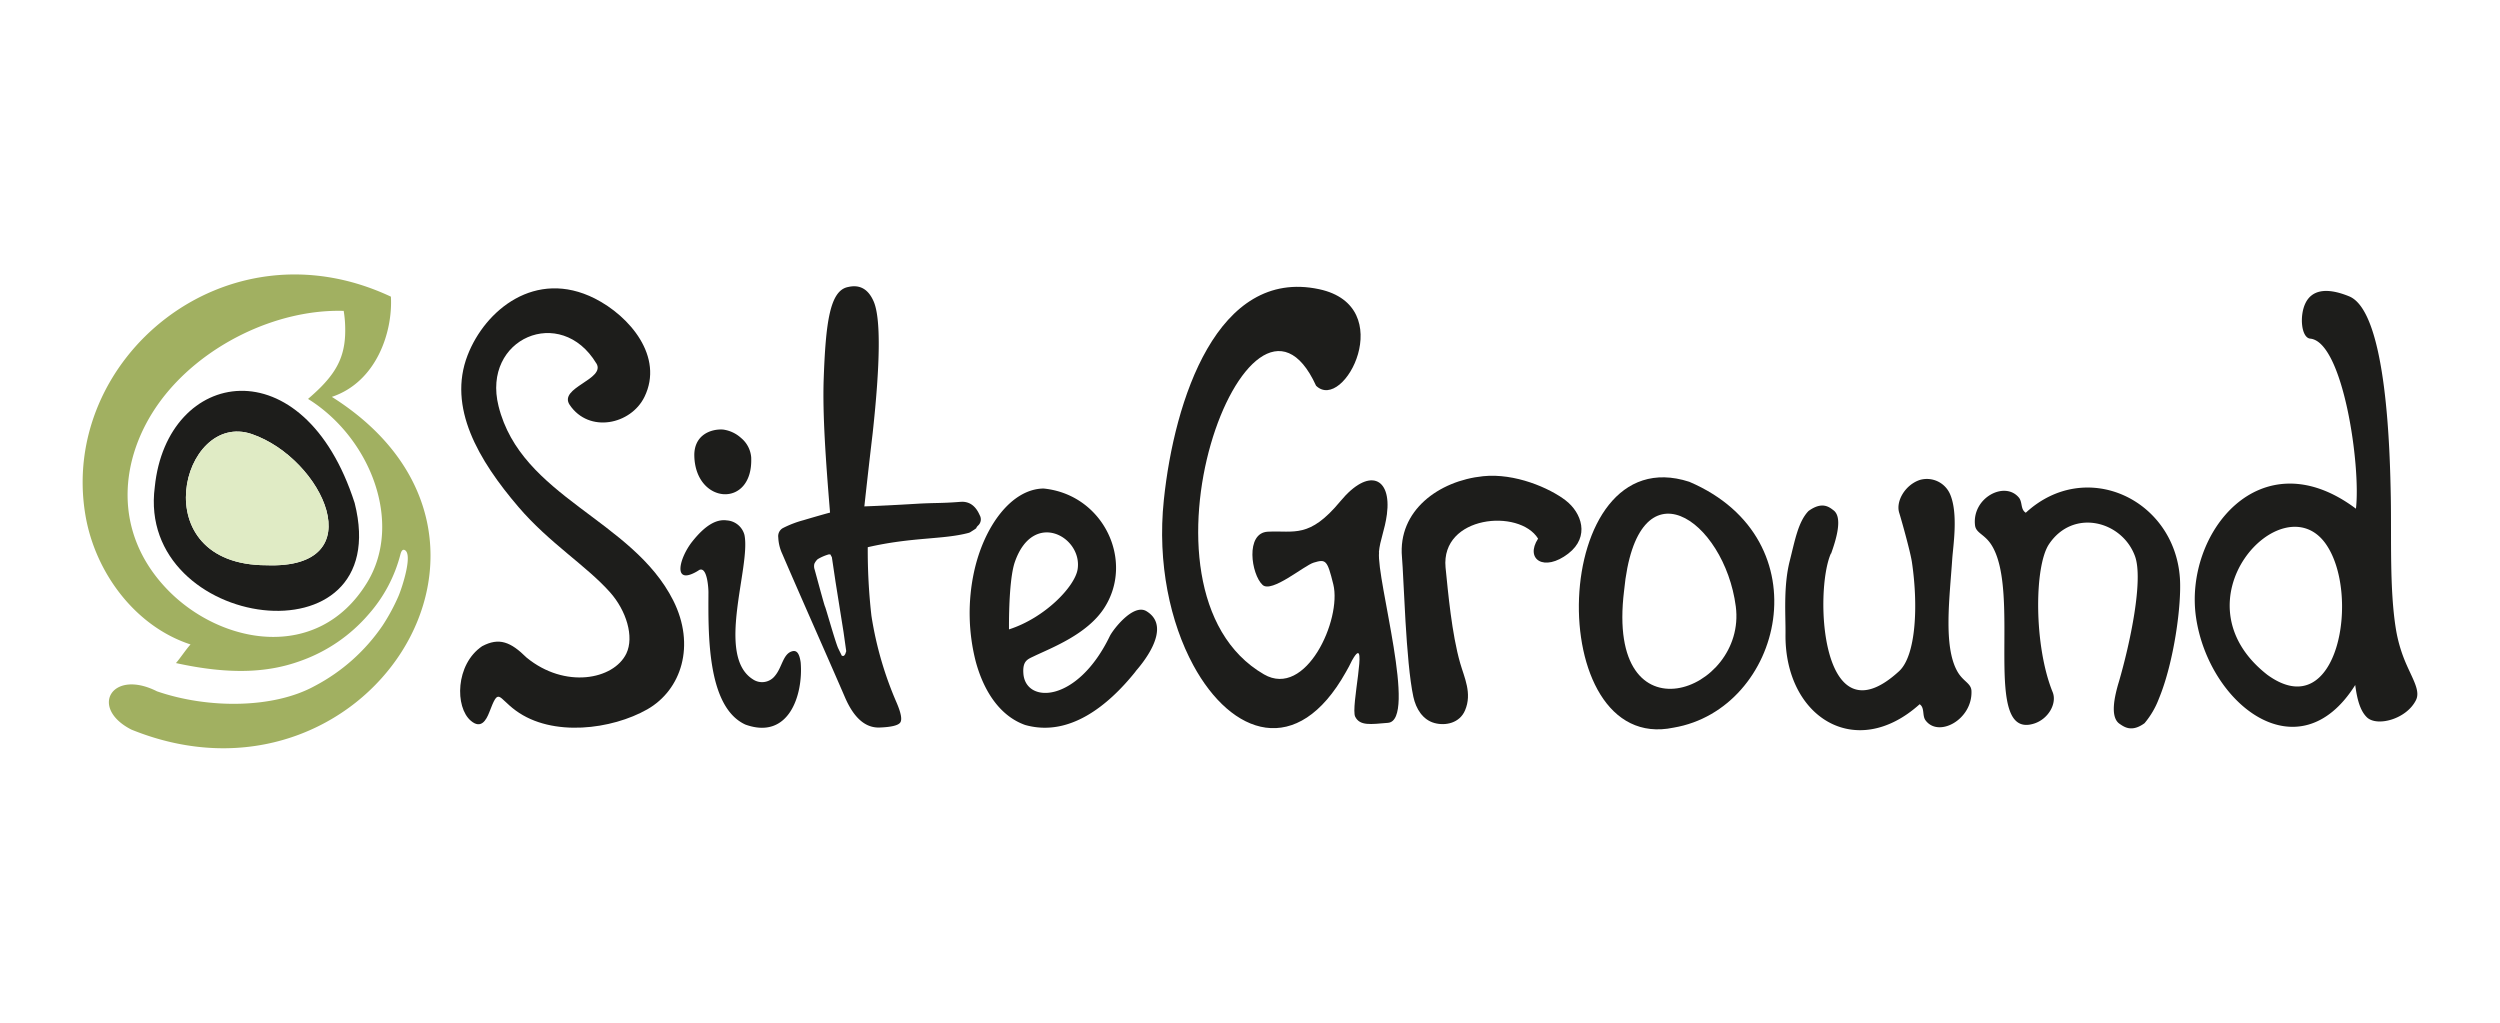 <svg xmlns="http://www.w3.org/2000/svg" viewBox="0 0 623.62 255.12"><defs><style>.cls-1{fill:#fff;}.cls-2,.cls-3{fill:#1d1d1b;}.cls-2,.cls-4,.cls-5{fill-rule:evenodd;}.cls-4{fill:#a1b061;}.cls-5{fill:#e0ebc5;}</style></defs><title>siteground</title><g id="BG"><rect class="cls-1" width="623.62" height="255.12"/></g><g id="Logo"><path class="cls-2" d="M148.75,90.64c-8.84-14.69-28.62-6.28-24.39,10.67,5.67,22.75,33.37,28.2,43.58,48.48,5.6,11.14,2.09,22.27-6.48,27.16-8.8,5-23.66,7-32.8.3-4.58-3.36-4.2-5.89-6.61.43-.78,2-2.07,4.26-4.59,2.12-4-3.37-3.88-14.06,2.8-18.6,4.26-2.27,7.14-1.07,11.09,2.83,9.57,7.86,21.74,5.52,24.89-1,2-4.19,0-10.73-4.08-15.3-5.88-6.61-15.16-12.3-22.79-21.22-10.07-11.76-17.75-24.92-12.73-37.89C121,77.35,133.55,67,148.36,74.45,157.11,78.88,165.65,89,160.76,99c-3.38,6.92-13.82,9.15-18.65,2-2.91-4.32,9.09-6.37,6.65-10.37Z"/><path class="cls-2" d="M187.39,114.32c.4,12.51-13.81,11.54-14.19-.47-.18-5.42,4.24-6.9,7.15-6.7a8.34,8.34,0,0,1,4.52,2.11,7,7,0,0,1,2.53,5.06Z"/><path class="cls-2" d="M174.3,142.27l-.6.36c-6,3.37-4.22-3.51-1-7.56s6-5.61,8.58-5.26a4.88,4.88,0,0,1,4.42,3.62c1.64,7.94-7.29,30.19,2.16,36.06a4.07,4.07,0,0,0,5.44-.89c1.78-2.07,2-5.45,4.24-6.12,1-.3,1.82.12,2.19,2.78.66,8-2.9,19.4-13.78,15.49-9.68-4.41-9.26-22.92-9.23-33.07,0-.69-.26-6.76-2.46-5.41Z"/><path class="cls-3" d="M244.39,128.52c-.91-2.1-2.35-3.44-4.61-3.35-5.34.42-6.38.21-11.36.51s-9.26.51-12.81.64q1-9.15,2.08-18.31,2.89-26.62.26-32.77-2-4.66-6.37-3.65c-4.55.84-5.63,8.7-6.13,23.46-.24,8.34.45,18.9,1.6,32.82-1.09.27-4.41,1.23-6.59,1.88a26.14,26.14,0,0,0-5.21,2,2.32,2.32,0,0,0-1.11,2.32,10.76,10.76,0,0,0,1,4.1q2.64,6.15,8.16,18.69t7.44,17q3.34,7.81,8.67,7.62,4.29-.16,5.12-1.2t-.87-5a88,88,0,0,1-6.29-21.72,144.74,144.74,0,0,1-.91-17.06c11.13-2.56,18.76-1.87,25.15-3.57l.33-.12c2.47-1.55,1.1-.75,2-1.68A2.07,2.07,0,0,0,244.39,128.52Zm-33.55,34.66-.32.42-.51,0s-.24-.47-.91-1.85-3.16-10.28-3.3-10.43-2.34-8.37-2.59-9.24a2.56,2.56,0,0,1-.07-1.44,3.52,3.52,0,0,1,.84-1.16,11.82,11.82,0,0,1,2.72-1.18l.43,0,.38.7.26,1.75.65,4.37,2,12.55.67,4.77Z"/><path class="cls-2" d="M283.27,167.5c-6.89,8.61-16.6,16.44-27.56,13.34-6.24-2.22-10.29-8.35-12.31-15.81a48.81,48.81,0,0,1-.42-22.41c2.48-11.34,9.33-20.66,17.34-20.76,15,1.5,22.75,18.15,15.07,29.89-4.27,6.53-13.13,9.86-17.42,11.92-1.62.78-2.91,1.14-2.69,4.32.52,7.62,13.43,7.5,21.56-9.31.75-1.55,5.83-8.22,9.14-6.22,6.94,4.2-1.86,14-2.71,15ZM251.69,157c9-2.89,16.45-10.71,17.12-15,1.27-8.08-11.1-15-15.67-1.78-1.16,3.38-1.48,10.83-1.45,16.76Z"/><path class="cls-2" d="M344,137.78c-.66,6.79,9.61,41.93,2.23,42.53-4.36.36-7,.81-8.18-1.53s3.2-20.31-.32-14.83c-.81,1.26-.65,1.36-2,3.69-12.11,21.65-28.53,15.9-38.07-1.71-5.73-10.57-9-25.4-7.35-41.15,2.61-25.12,13.39-58.05,38.74-52.64,19.92,4.25,6.2,30.88-.76,24.08-16.45-36.06-49.27,51-13,72,10.48,6.08,19.45-13.73,17.3-22.45-1.51-6.12-1.86-6.34-4.9-5.42-2.36.71-10.47,7.66-12.74,5.56-2.84-2.63-4.37-13,1.32-13.28,6.58-.34,10.31,1.79,18.08-7.59,7.06-8.53,12.82-6,11.61,3.25-.53,4-1.72,6.35-2,9.46Z"/><path class="cls-2" d="M390.61,124.87c-4.09-3.16-12.74-6.9-20.66-6.08-11.05,1.14-21.28,8.58-20.23,20.2.45,5,.95,26.13,2.84,34.83.65,3,2.35,5.75,5.28,6.54,2.77.75,6.27,0,7.61-3.16,1.82-4.25-.19-8.2-1.22-11.8-2.09-7.33-3-17.53-3.64-23.84-1.22-13,18.44-14.75,23.08-7.2-3.34,5.16,1.5,8.4,7.55,3.72,5.46-4.23,3.27-10.21-.62-13.21Z"/><path class="cls-2" d="M417.46,181.51c27.21-4.59,37.67-46.9,3.93-61.33-35.11-11.37-36.92,68.25-3.93,61.33Zm-12.34-34.12c3.19-33.24,25.05-17.77,27.87,3.88,2.8,21.46-32.55,34.32-27.87-3.88Z"/><path class="cls-2" d="M456.72,138.06c-4.2,9.44-2.55,47.31,17,29.37,4.26-3.91,4.8-16.48,3.2-27.23-.37-2.48-2.46-10-3.17-12.3-.89-2.9,1.52-7,5.19-8.19a6.31,6.31,0,0,1,7.56,3.7c2,4.85.7,12.8.48,16.05-.65,9.7-2.23,21.65,1.22,27.92,1.47,2.68,3.51,3,3.58,5,.26,7.14-8.24,11.72-11.47,7.29-.86-1.18-.15-3.13-1.46-4-16.05,14.41-33.73,3.11-33.46-17.53.06-4.51-.57-11.88,1.07-18.27,1.27-5,2.08-9.71,4.67-12.4,3.4-2.46,5.16-1,6.24-.17,2.38,1.79.6,7.44-.62,10.83Z"/><path class="cls-2" d="M528.5,170.25c2.86-9.74,6.21-25.63,4.07-31.51-3.21-8.81-15.42-12-21.45-3-3.7,5.53-3.8,25.33.91,36.91,1.12,2.77-1,6.63-4.53,7.81-13.43,4.45-3-32.78-10.83-44.67-1.69-2.56-3.75-2.81-4-4.72-.83-6.82,7.31-11.18,10.89-7,1,1.13.39,3,1.77,3.83,14.9-13.75,37.07-3.42,38.44,16.28.46,6.62-1.47,21-5.24,30.1a21,21,0,0,1-3.58,6.12c-3.2,2.34-5.08.94-6.22.16-2.52-1.71-1.18-7.09-.23-10.33Z"/><path class="cls-2" d="M587.68,126.93c1.27-10.67-3.2-41.68-11.4-42.46-2.21-.21-2.73-5.59-1.22-8.78s5-4.2,10.95-1.76c9.46,3.91,10.17,39.43,10.37,50.13.18,10.28-.32,23,1.26,32.78a36.35,36.35,0,0,0,2.68,9c1.72,3.9,3.44,6.61,2.33,8.82-2.4,4.78-9.72,6.66-12.21,4.29-1.72-1.64-2.49-4.61-2.93-8.08-14.13,22.48-36.54,4.79-39.71-16.83-3.06-20.86,15.94-45.08,39.88-27.15Zm-22.07,41.42c17.73,12.84,23.32-20.44,14.49-32.76-10.83-15.11-38.26,14.22-14.49,32.76Z"/><path class="cls-4" d="M47.51,160.75c-13.86-4.53-23.76-18-26.18-32.12C14.65,89.68,56.1,54.53,97.51,74,98,82.8,93.94,95.25,82.78,99c55.35,34.94,8,106.53-50,83-10.59-5.4-4.93-15.26,6.38-9.55,12.64,4.36,29.05,4.36,39.4-1.36a46.8,46.8,0,0,0,16.84-15,48.61,48.61,0,0,0,4-7.39c.88-2.06,3.7-10.59,1.51-11.51-.55-.23-.84.42-1,1a36.12,36.12,0,0,1-7.92,15,40,40,0,0,1-17.1,11.7c-8.27,3-17.86,3.39-31,.51.87-.94,2.62-3.56,3.63-4.63ZM85.73,77.54a27.23,27.23,0,0,1,.37,3.86C86.31,87.88,84.55,92,80,96.6q-1.4,1.4-3.16,2.91c15.63,9.72,23.79,31,14.72,45.83-12.25,20-36.51,15.46-49.77,1.76-13.88-14.35-12-32.91-2.07-46.67,10.28-14.2,29.19-23.37,46-22.88Z"/><path class="cls-2" d="M38.61,121.48c3-29.7,37.15-35.59,49.86,4,10.25,40.69-54.57,31.84-49.86-4ZM66.48,141c27,1,14.06-26.62-3.66-32.72-17.56-6-27.33,32.72,3.66,32.72Z"/><path class="cls-5" d="M66.48,141c27,1,14.06-26.62-3.66-32.72-17.56-6-27.33,32.72,3.66,32.72Z"/></g></svg>